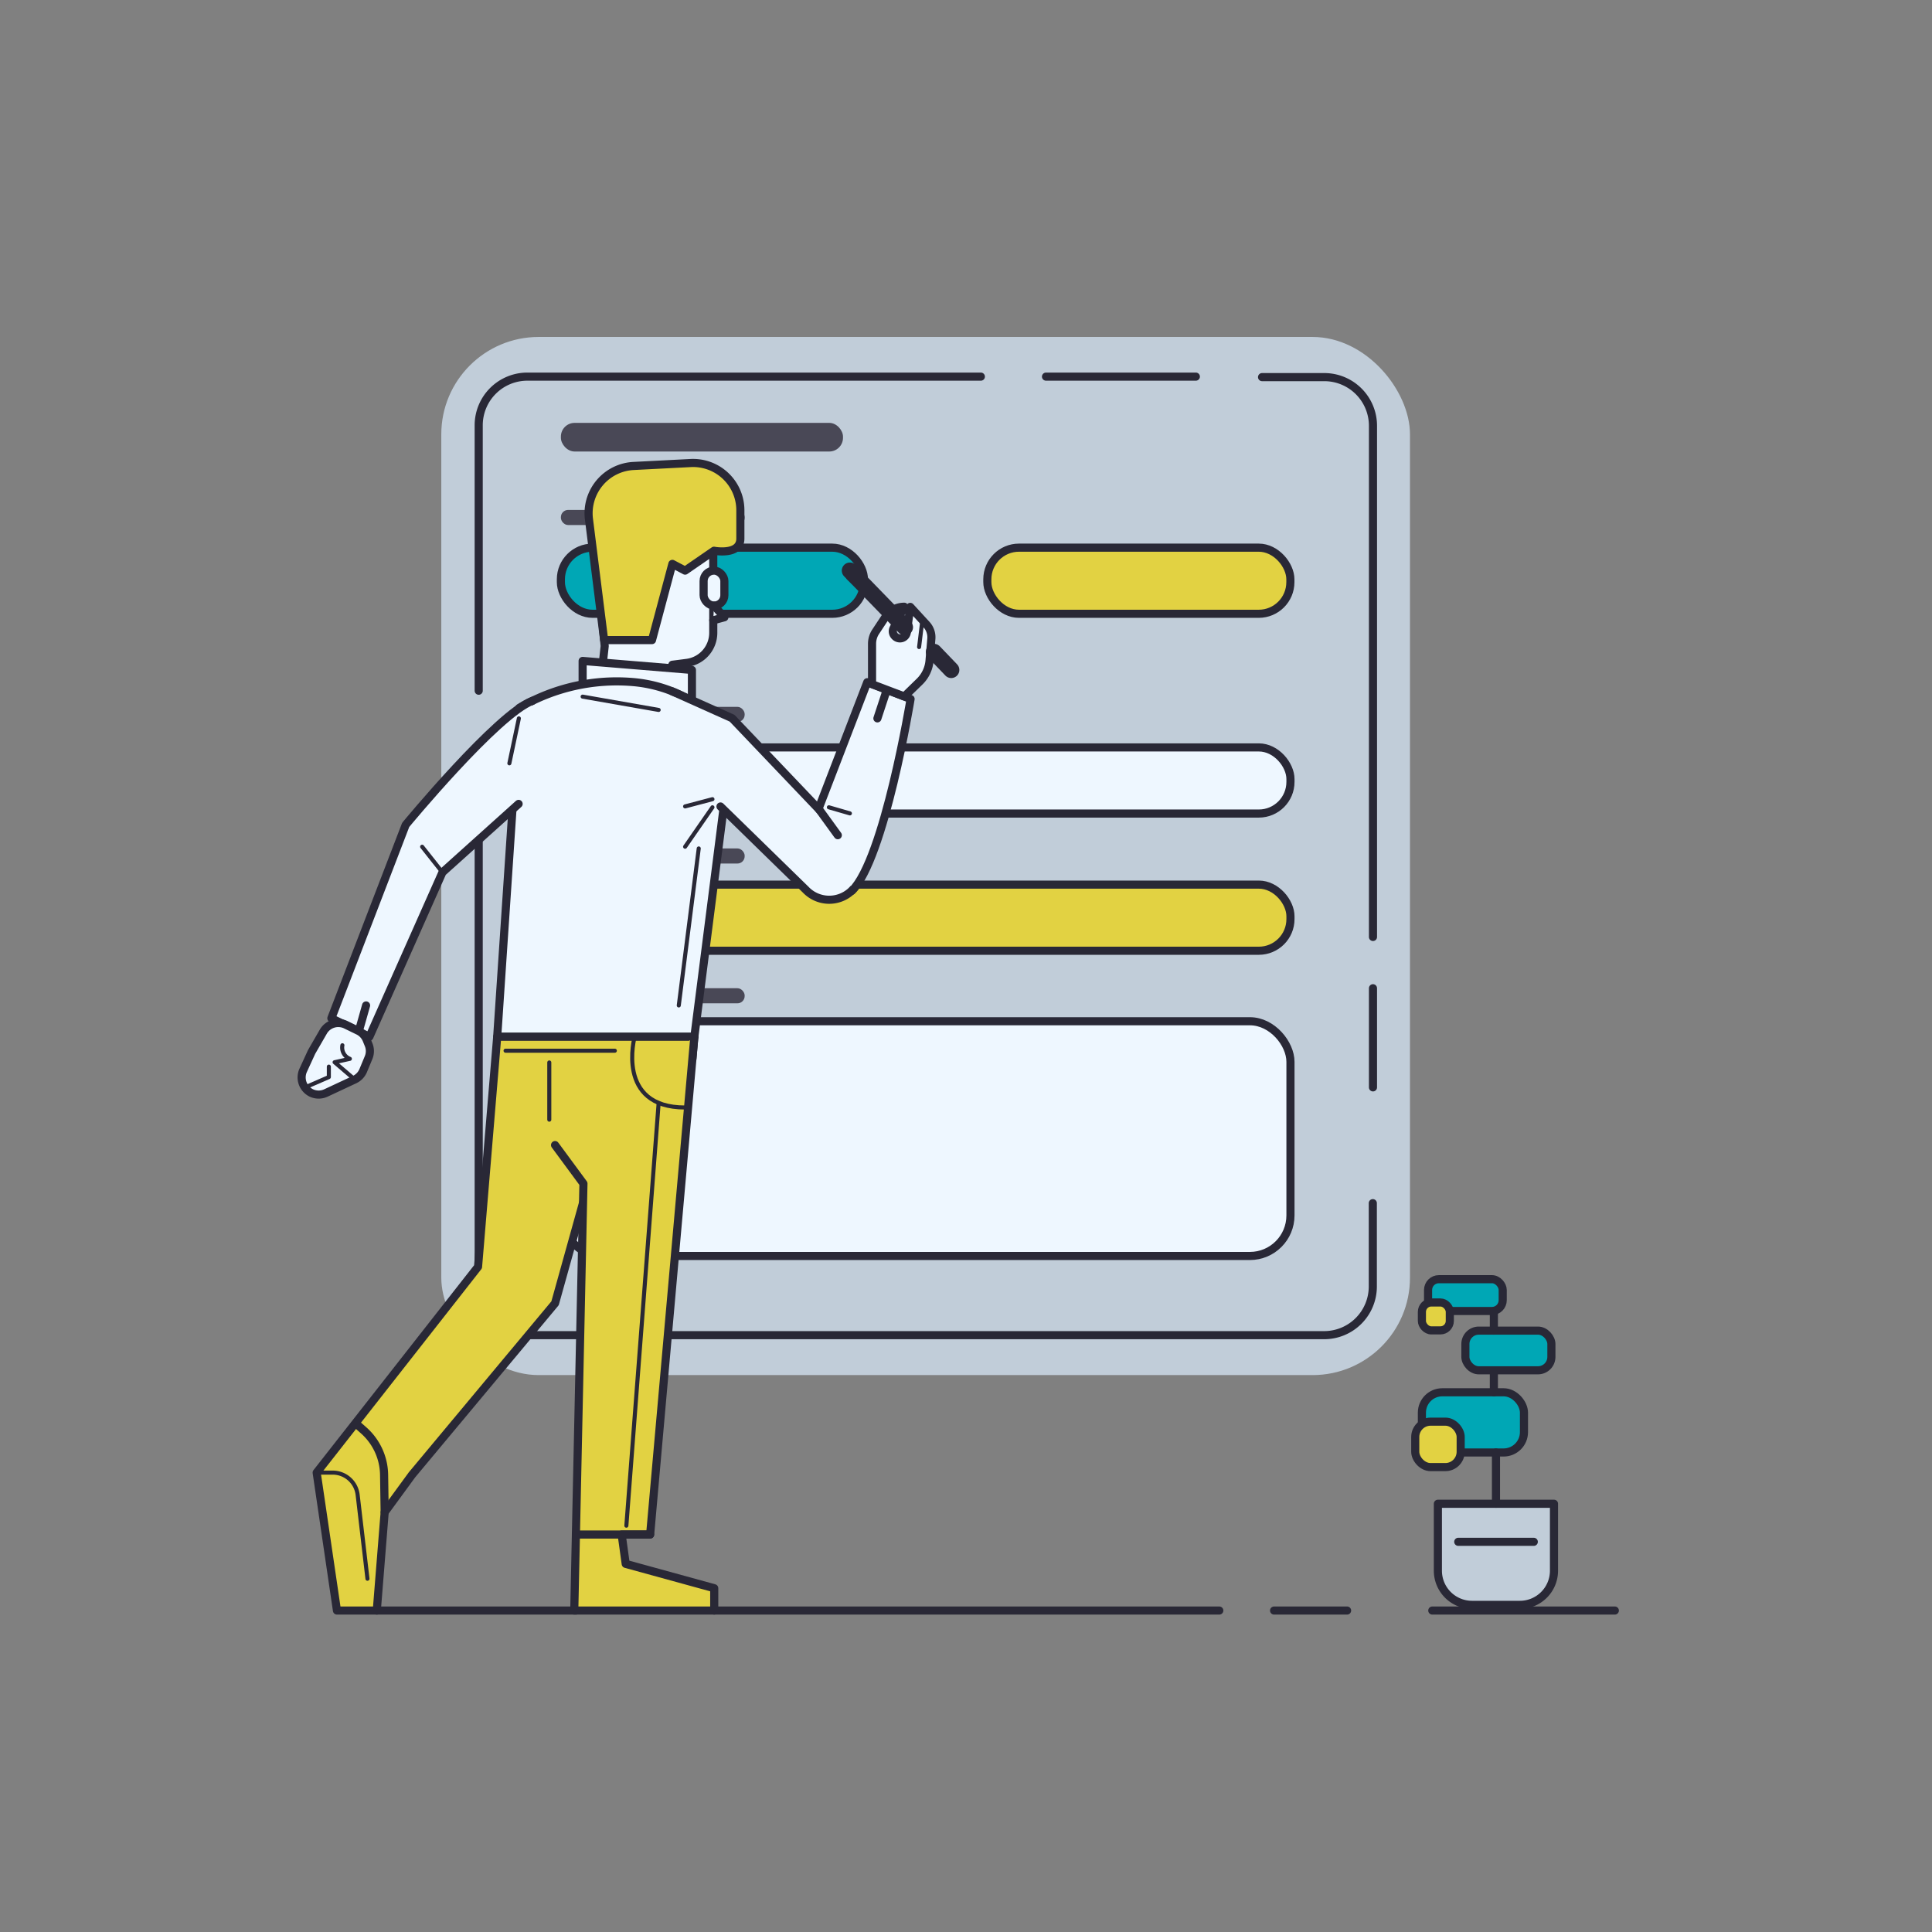<svg id="Layer_1" data-name="Layer 1" xmlns="http://www.w3.org/2000/svg" viewBox="0 0 238.12 238.12"><rect x="0" y="0" width="238.12" height="238.12" fill="#808080" stroke="none"/><defs><style>.cls-1,.cls-5{fill:#c1cdd9;}.cls-1,.cls-10,.cls-2,.cls-3,.cls-4,.cls-6,.cls-7,.cls-9{stroke:#292836;stroke-linecap:round;stroke-linejoin:round;}.cls-2{fill:#00a7b5;}.cls-3{fill:#f8ea47;}.cls-4{fill:#e2d242;}.cls-10,.cls-6{fill:none;}.cls-7,.cls-9{fill:#eef7ff;}.cls-8{fill:#494856;}.cls-9{stroke-width:2px;}.cls-10{stroke-width:0.5px;}</style></defs><title>Artboard 2 copy 8</title><g id="_Group_" data-name="&lt;Group&gt;"><path id="_Rectangle_" data-name="&lt;Rectangle&gt;" class="cls-1" d="M177.23,185.34h14.3a0,0,0,0,1,0,0v8.25a4.21,4.21,0,0,1-4.21,4.21h-5.89a4.21,4.21,0,0,1-4.21-4.21v-8.25A0,0,0,0,1,177.23,185.34Z"/><rect id="_Rectangle_2" data-name="&lt;Rectangle&gt;" class="cls-2" x="175.25" y="171.6" width="12.58" height="7.42" rx="2.51" ry="2.51"/><rect id="_Rectangle_3" data-name="&lt;Rectangle&gt;" class="cls-2" x="180.61" y="164" width="10.6" height="4.89" rx="1.65" ry="1.65"/><line id="_Path_" data-name="&lt;Path&gt;" class="cls-3" x1="184.38" y1="185.34" x2="184.38" y2="179.02"/><line id="_Path_2" data-name="&lt;Path&gt;" class="cls-3" x1="184.12" y1="171.6" x2="184.12" y2="168.97"/><line id="_Path_3" data-name="&lt;Path&gt;" class="cls-3" x1="184.12" y1="164" x2="184.12" y2="160.51"/><rect id="_Rectangle_4" data-name="&lt;Rectangle&gt;" class="cls-2" x="176.01" y="157.66" width="9.2" height="3.92" rx="1.33" ry="1.33"/><rect id="_Rectangle_5" data-name="&lt;Rectangle&gt;" class="cls-4" x="174.43" y="175.22" width="5.6" height="5.6" rx="1.89" ry="1.89"/><rect id="_Rectangle_6" data-name="&lt;Rectangle&gt;" class="cls-4" x="175.25" y="160.53" width="3.44" height="3.44" rx="1.16" ry="1.16"/><line id="_Path_4" data-name="&lt;Path&gt;" class="cls-4" x1="179.73" y1="190.03" x2="189.04" y2="190.03"/></g><g id="_Group_2" data-name="&lt;Group&gt;"><rect id="_Rectangle_7" data-name="&lt;Rectangle&gt;" class="cls-5" x="54.39" y="41.53" width="119.39" height="127.95" rx="12" ry="12"/><g id="_Group_3" data-name="&lt;Group&gt;"><rect id="_Rectangle_8" data-name="&lt;Rectangle&gt;" class="cls-2" x="69.13" y="67.5" width="37.35" height="8.15" rx="3.9" ry="3.9"/><rect id="_Rectangle_9" data-name="&lt;Rectangle&gt;" class="cls-4" x="121.69" y="67.5" width="37.35" height="8.15" rx="3.9" ry="3.9"/></g><path id="_Path_5" data-name="&lt;Path&gt;" class="cls-6" d="M59,99.39v59.17a6,6,0,0,0,6,6H163.2a6,6,0,0,0,6-6V148.29"/><path id="_Path_6" data-name="&lt;Path&gt;" class="cls-6" d="M120.89,46.42H65a6,6,0,0,0-6,6V85.13"/><path id="_Path_7" data-name="&lt;Path&gt;" class="cls-6" d="M169.22,115.48v-63a6,6,0,0,0-6-6h-7.67"/><line id="_Path_8" data-name="&lt;Path&gt;" class="cls-6" x1="169.22" y1="134.02" x2="169.22" y2="121.8"/><line id="_Path_9" data-name="&lt;Path&gt;" class="cls-6" x1="128.92" y1="46.42" x2="147.39" y2="46.42"/><rect id="_Rectangle_10" data-name="&lt;Rectangle&gt;" class="cls-7" x="69.13" y="92.12" width="89.92" height="8.15" rx="3.9" ry="3.9"/><rect id="_Rectangle_11" data-name="&lt;Rectangle&gt;" class="cls-7" x="69.13" y="125.87" width="89.92" height="28.93" rx="5" ry="5"/><rect id="_Rectangle_12" data-name="&lt;Rectangle&gt;" class="cls-4" x="69.13" y="109.03" width="89.92" height="8.15" rx="3.9" ry="3.9"/><rect id="_Rectangle_13" data-name="&lt;Rectangle&gt;" class="cls-8" x="69.13" y="52.12" width="34.77" height="3.53" rx="1.69" ry="1.69"/><rect id="_Rectangle_14" data-name="&lt;Rectangle&gt;" class="cls-8" x="69.13" y="87.12" width="22.65" height="1.86" rx="0.89" ry="0.89"/><rect id="_Rectangle_15" data-name="&lt;Rectangle&gt;" class="cls-8" x="69.13" y="104.57" width="22.65" height="1.86" rx="0.89" ry="0.89"/><rect id="_Rectangle_16" data-name="&lt;Rectangle&gt;" class="cls-8" x="69.13" y="121.8" width="22.65" height="1.86" rx="0.89" ry="0.89"/><rect id="_Rectangle_17" data-name="&lt;Rectangle&gt;" class="cls-8" x="69.13" y="62.85" width="22.65" height="1.86" rx="0.89" ry="0.89"/></g><path id="_Path_10" data-name="&lt;Path&gt;" class="cls-7" d="M73.91,85.22l.62-5.59-1.71-18,11.62-.88,3.47,3.13V78a3.74,3.74,0,0,1-3.25,3.7l-1.79.23v6.63"/><polyline id="_Path_11" data-name="&lt;Path&gt;" class="cls-7" points="71.81 84.37 71.81 81.46 85.28 82.57 85.28 86.75"/><path id="_Path_12" data-name="&lt;Path&gt;" class="cls-7" d="M64,87.25a23.72,23.72,0,0,1,14.19-3.17A16.9,16.9,0,0,1,90.28,91l-4.7,36.78H61.28Z"/><path id="_Path_13" data-name="&lt;Path&gt;" class="cls-7" d="M88.8,99.4l10.5,10.25a4,4,0,0,0,5.66.14h0a4,4,0,0,0,.13-5.66L103,101.92,90.23,88.52l-7.36-3.3"/><path id="_Path_14" data-name="&lt;Path&gt;" class="cls-7" d="M105,109.79c4-3.91,7.23-23.64,7.23-23.64l-5.34-2.07-6,15.59,2.37,3.27"/><path id="_Path_15" data-name="&lt;Path&gt;" class="cls-7" d="M65.64,86.37C61.28,88,50,101.67,50,101.67L40.84,125.5l4.69,2.28,9-20.26,9.39-8.44"/><path id="_Path_16" data-name="&lt;Path&gt;" class="cls-7" d="M107.48,84.33v-5a2.69,2.69,0,0,1,.44-1.46l1.21-1.83a2.78,2.78,0,0,1,2.32-1.26h0l-1.31,2.63a.84.84,0,0,0,.15,1h0a.86.86,0,0,0,1.48-.48l.42-3.13,2,2.18a2.31,2.31,0,0,1,.6,1.74l-.22,2.66A4.1,4.1,0,0,1,113.35,84l-1.89,1.84Z"/><line id="_Path_17" data-name="&lt;Path&gt;" class="cls-9" x1="111.53" y1="77.31" x2="104.75" y2="70.33"/><line id="_Path_18" data-name="&lt;Path&gt;" class="cls-9" x1="115.11" y1="80.35" x2="117.24" y2="82.57"/><line id="_Path_19" data-name="&lt;Path&gt;" class="cls-7" x1="104.75" y1="71.06" x2="106.91" y2="73.13"/><line id="_Path_20" data-name="&lt;Path&gt;" class="cls-7" x1="109.28" y1="85.08" x2="108.14" y2="88.54"/><polygon id="_Path_21" data-name="&lt;Path&gt;" class="cls-4" points="61.28 127.78 58.92 156.13 39.03 181.5 41.53 198.5 43.16 198.5 46.44 198.5 47.41 186.38 50.78 181.77 68.41 160.63 71.86 148.25 85.34 130.5 85.58 127.78 61.28 127.78"/><line id="_Path_22" data-name="&lt;Path&gt;" class="cls-7" x1="44.21" y1="127.14" x2="45.12" y2="123.92"/><polyline id="_Path_23" data-name="&lt;Path&gt;" class="cls-4" points="85.58 127.78 80.13 189.13 76.62 189.13 77.12 192.75 88.03 195.75 88.03 198.5 70.78 198.5 71.91 145.88 68.41 141.13"/><path id="_Path_24" data-name="&lt;Path&gt;" class="cls-7" d="M39.85,127.15l-1.38,2.39a2.12,2.12,0,0,0-.11.21l-1,2.18a2.13,2.13,0,0,0,1,2.77h0a2.13,2.13,0,0,0,1.83,0l3.51-1.64a2.15,2.15,0,0,0,1.06-1.1l.66-1.59a2.08,2.08,0,0,0,0-1.64l-.24-.59a2.13,2.13,0,0,0-1-1.08l-1.58-.77A2.13,2.13,0,0,0,39.85,127.15Z"/><path id="_Path_25" data-name="&lt;Path&gt;" class="cls-10" d="M43.75,133.07l-2.51-2.15,1.88-.42a1.49,1.49,0,0,1-.92-1.67"/><polyline id="_Path_26" data-name="&lt;Path&gt;" class="cls-10" points="37.61 134.02 40.53 132.75 40.53 131.46"/><line id="_Path_27" data-name="&lt;Path&gt;" class="cls-10" x1="113.68" y1="76.45" x2="113.28" y2="79.75"/><path id="_Path_28" data-name="&lt;Path&gt;" class="cls-4" d="M74.46,78.89h5.9l2.51-9.39,1.57.83L88,67.88s3.25.62,3.25-1.5V62.9a5.83,5.83,0,0,0-6.14-5.83l-7,.36A5.84,5.84,0,0,0,72.59,64Z"/><rect id="_Rectangle_18" data-name="&lt;Rectangle&gt;" class="cls-7" x="86.72" y="70.33" width="2.56" height="4.31" rx="1.28" ry="1.28"/><polyline id="_Path_29" data-name="&lt;Path&gt;" class="cls-7" points="88 74.64 89.28 76.08 87.91 76.45"/><line id="_Path_30" data-name="&lt;Path&gt;" class="cls-4" x1="70.98" y1="189.13" x2="80.13" y2="189.13"/><path id="_Path_31" data-name="&lt;Path&gt;" class="cls-4" d="M44.21,175.75l.63.56a7.46,7.46,0,0,1,2.5,5.47l.07,4.6"/><path id="_Path_32" data-name="&lt;Path&gt;" class="cls-10" d="M39,181.5h2a3.1,3.1,0,0,1,3.08,2.74l1.21,10.34"/><path id="_Path_33" data-name="&lt;Path&gt;" class="cls-10" d="M78.22,127.78s-2.38,8.72,6.22,8.72"/><line id="_Path_34" data-name="&lt;Path&gt;" class="cls-10" x1="81.18" y1="135.94" x2="77.2" y2="188.04"/><line id="_Path_35" data-name="&lt;Path&gt;" class="cls-10" x1="67.7" y1="138" x2="67.7" y2="130.95"/><line id="_Path_36" data-name="&lt;Path&gt;" class="cls-10" x1="62.31" y1="129.5" x2="75.78" y2="129.5"/><line id="_Path_37" data-name="&lt;Path&gt;" class="cls-10" x1="102.16" y1="99.5" x2="104.75" y2="100.25"/><line id="_Path_38" data-name="&lt;Path&gt;" class="cls-10" x1="52.03" y1="104.36" x2="54.53" y2="107.52"/><line id="_Path_39" data-name="&lt;Path&gt;" class="cls-10" x1="63.95" y1="88.54" x2="62.78" y2="94.08"/><line id="_Path_40" data-name="&lt;Path&gt;" class="cls-10" x1="71.81" y1="85.86" x2="81.18" y2="87.5"/><line id="_Path_41" data-name="&lt;Path&gt;" class="cls-6" x1="88.03" y1="198.5" x2="150.28" y2="198.5"/><line id="_Path_42" data-name="&lt;Path&gt;" class="cls-6" x1="46.44" y1="198.5" x2="70.98" y2="198.5"/><line id="_Path_43" data-name="&lt;Path&gt;" class="cls-6" x1="157.03" y1="198.5" x2="166.03" y2="198.5"/><line id="_Path_44" data-name="&lt;Path&gt;" class="cls-6" x1="176.53" y1="198.5" x2="199.03" y2="198.5"/><line id="_Path_45" data-name="&lt;Path&gt;" class="cls-10" x1="87.81" y1="99.5" x2="84.44" y2="104.36"/><line id="_Path_46" data-name="&lt;Path&gt;" class="cls-10" x1="86.12" y1="104.57" x2="83.66" y2="123.92"/><line id="_Path_47" data-name="&lt;Path&gt;" class="cls-10" x1="87.81" y1="98.5" x2="84.44" y2="99.39"/></svg>